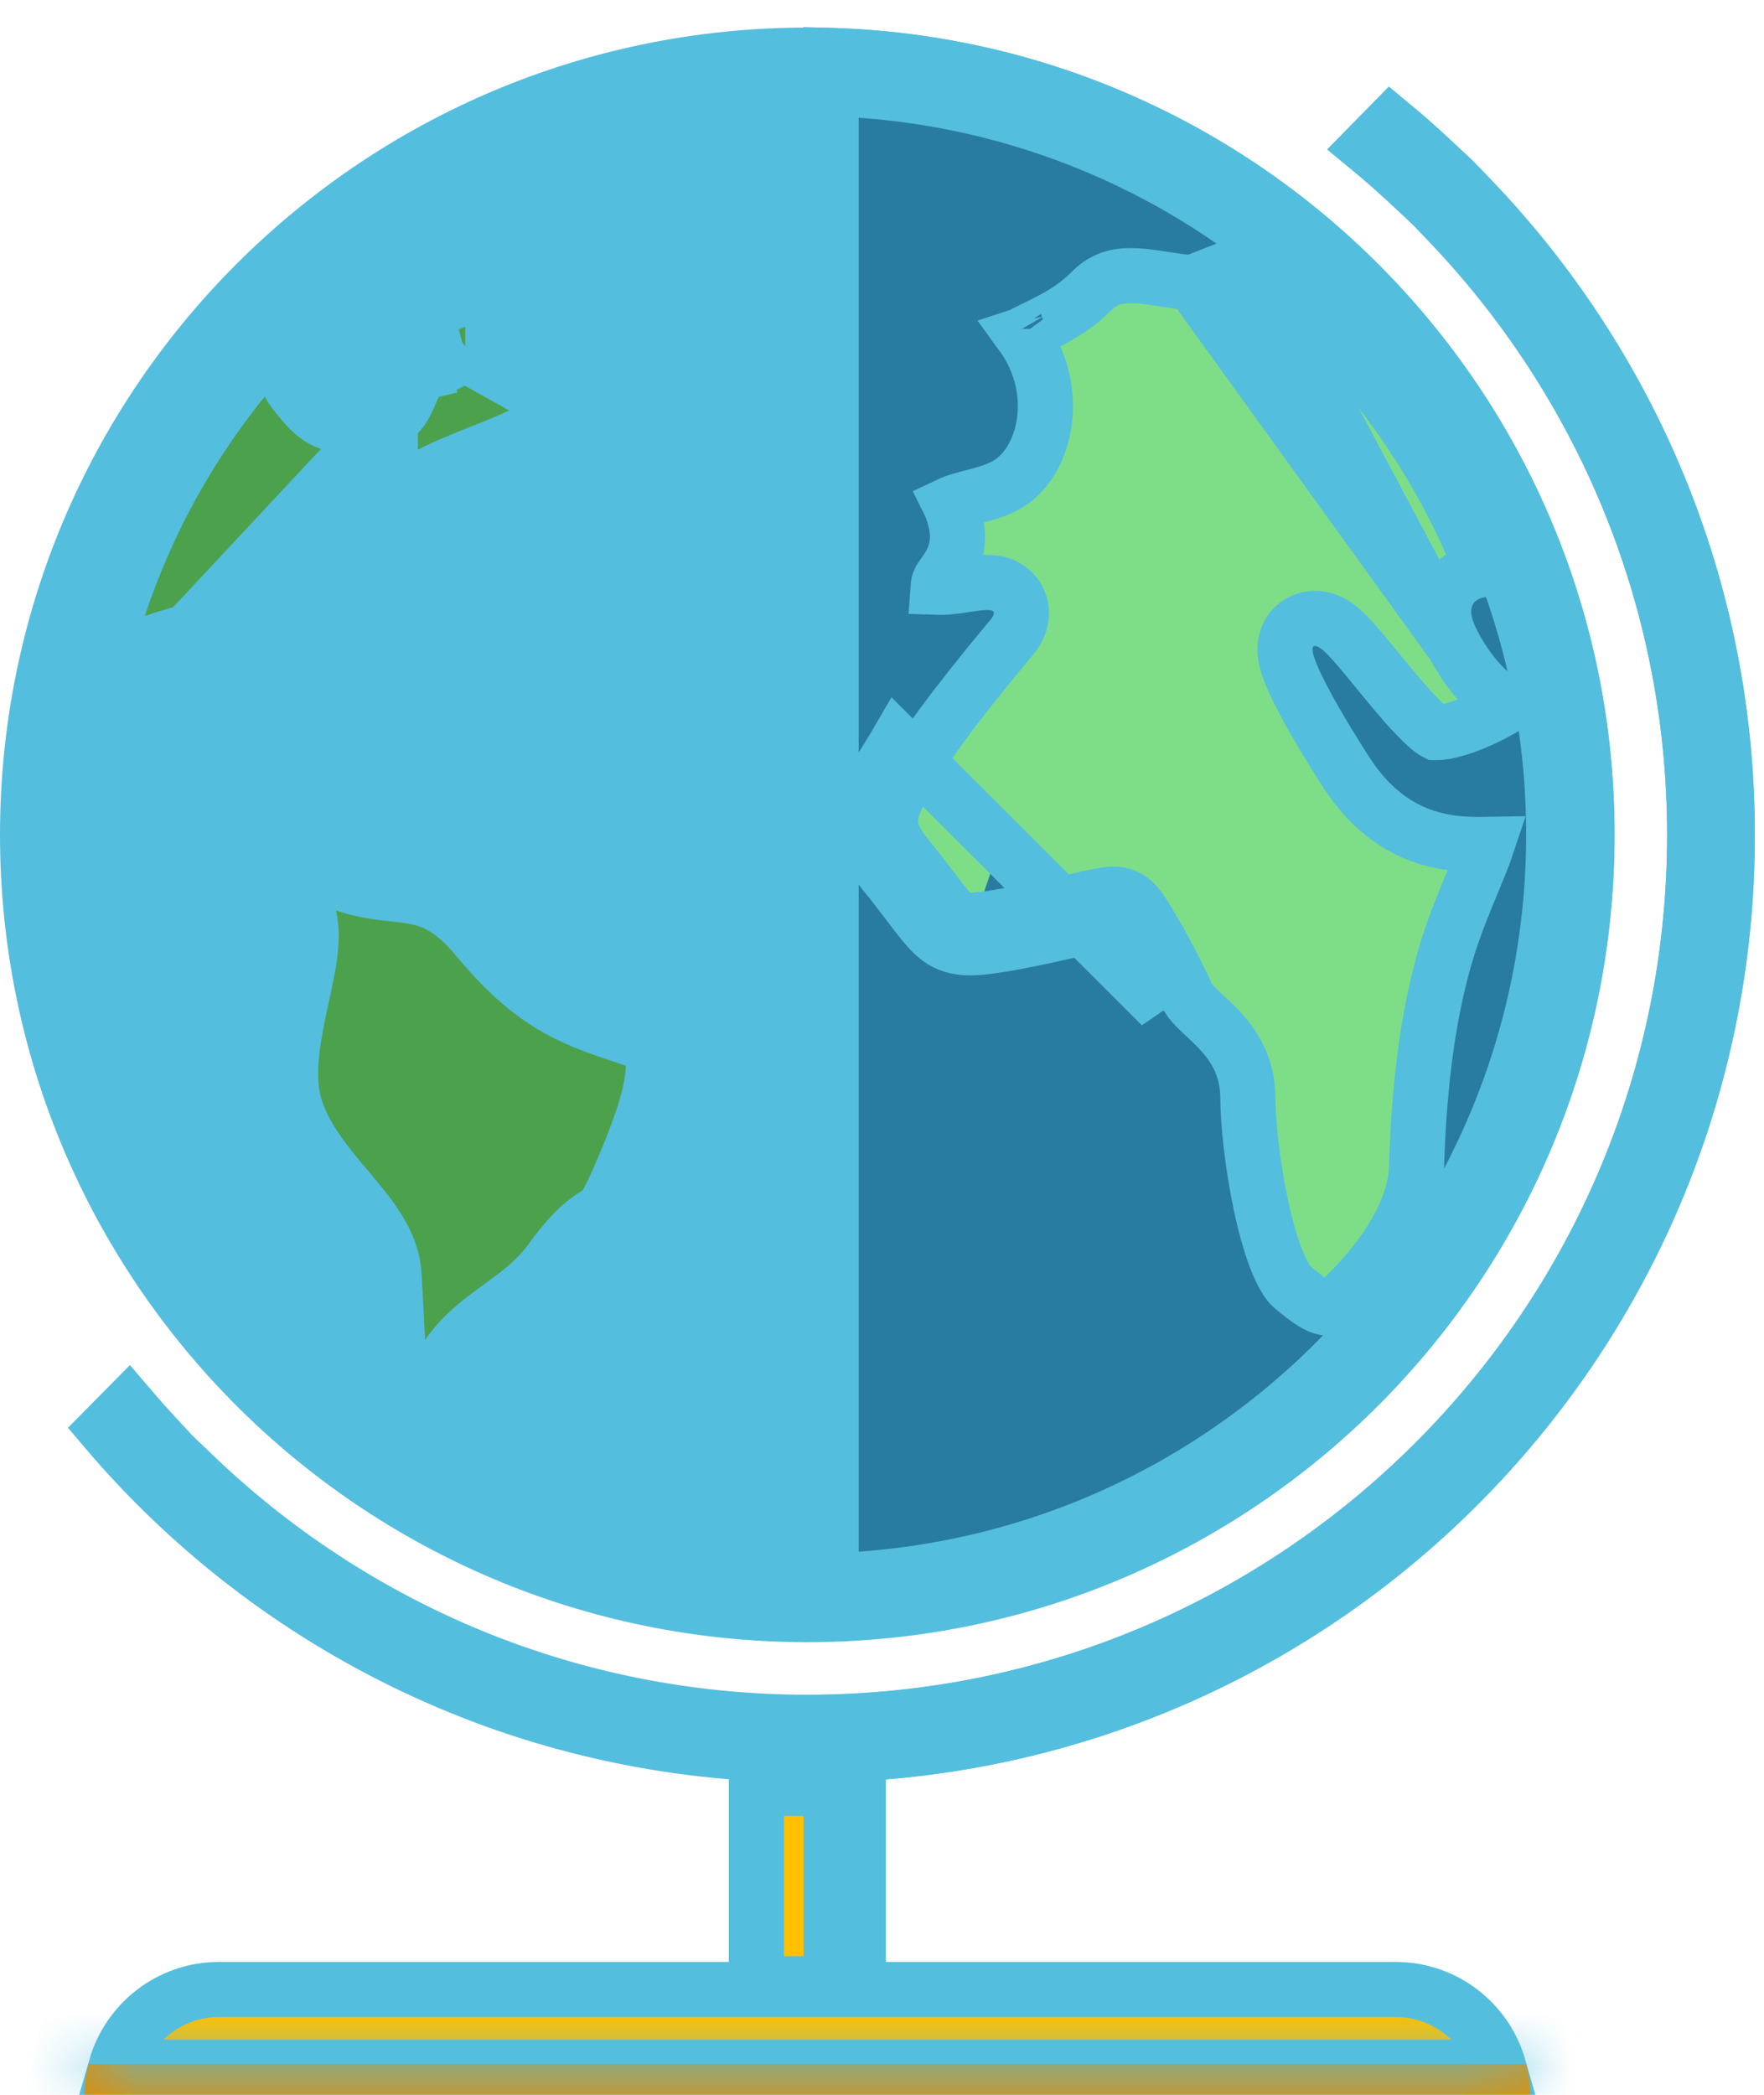 <svg width="32" height="38" viewBox="0 0 32 38" fill="none" xmlns="http://www.w3.org/2000/svg">
<path d="M28.789 15.144C28.789 22.956 22.456 29.289 14.644 29.289C6.833 29.289 0.5 22.956 0.5 15.144C0.5 7.333 6.833 1 14.644 1C22.456 1 28.789 7.333 28.789 15.144Z" fill="#666666" stroke="#54BEDE"/>
<path d="M13.721 35.986V32.441H15.568V35.986H13.721Z" fill="#FFC000" stroke="#54BEDE"/>
<path d="M15.077 35.986V32.441H15.568V35.986H15.077Z" fill="#E28D00" stroke="#54BEDE"/>
<path d="M25.315 36.089C26.206 36.089 26.954 36.683 27.189 37.5H2.101C2.336 36.685 3.084 36.089 3.974 36.089H25.315Z" fill="#FFC000" stroke="#54BEDE"/>
<mask id="path-5-inside-1_939_39396" fill="white">
<path d="M1.606 37.443C1.563 37.621 1.529 37.808 1.529 37.995H27.764C27.759 37.803 27.731 37.621 27.688 37.443H1.606Z"/>
</mask>
<path d="M1.606 37.443C1.563 37.621 1.529 37.808 1.529 37.995H27.764C27.759 37.803 27.731 37.621 27.688 37.443H1.606Z" fill="#E28D00"/>
<path d="M1.606 37.443V36.443H0.82L0.634 37.207L1.606 37.443ZM1.529 37.995H0.529V38.995H1.529V37.995ZM27.764 37.995V38.995H28.79L28.764 37.97L27.764 37.995ZM27.688 37.443L28.659 37.207L28.473 36.443H27.688V37.443ZM0.634 37.207C0.582 37.419 0.529 37.694 0.529 37.995H2.529C2.529 37.922 2.543 37.822 2.577 37.68L0.634 37.207ZM1.529 38.995H27.764V36.995H1.529V38.995ZM28.764 37.97C28.757 37.693 28.715 37.438 28.659 37.207L26.716 37.68C26.746 37.803 26.762 37.913 26.765 38.02L28.764 37.97ZM27.688 36.443H1.606V38.443H27.688V36.443Z" fill="#54BEDE" mask="url(#path-5-inside-1_939_39396)"/>
<path d="M26.047 2.974L26.366 3.272L26.652 3.569C29.548 6.572 31.334 10.644 31.334 15.144C31.334 24.364 23.86 31.834 14.644 31.834C9.536 31.834 4.971 29.537 1.91 25.926L2.33 25.501C2.506 25.707 2.686 25.909 2.869 26.106L3.222 26.487L3.228 26.481L3.503 26.745C6.391 29.525 10.315 31.242 14.644 31.242C23.535 31.242 30.743 24.034 30.743 15.144C30.743 10.815 29.03 6.891 26.251 3.998L25.897 3.63L25.892 3.635L25.609 3.37C25.352 3.13 25.088 2.896 24.816 2.672L25.23 2.25C25.509 2.48 25.78 2.723 26.047 2.974Z" fill="#54BEDE" stroke="#54BEDE"/>
<path d="M28.185 15.144C28.185 22.622 22.122 28.684 14.644 28.684C7.166 28.684 1.104 22.622 1.104 15.144C1.104 7.666 7.166 1.604 14.644 1.604C22.122 1.604 28.185 7.666 28.185 15.144Z" fill="#54BEDE" stroke="#54BEDE"/>
<path d="M21.626 5.13L21.626 5.13C21.454 5.116 21.278 5.089 21.122 5.065C21.089 5.059 21.056 5.054 21.025 5.05C20.837 5.021 20.676 5.001 20.525 5C20.248 4.998 20.017 5.059 19.785 5.295C19.561 5.521 19.309 5.678 19.089 5.796C18.98 5.855 18.873 5.907 18.782 5.951L18.781 5.952C18.685 5.998 18.61 6.034 18.546 6.07C18.544 6.071 18.541 6.072 18.539 6.073C18.881 6.543 18.996 7.073 18.957 7.54C18.92 7.997 18.726 8.459 18.371 8.724C18.183 8.864 17.942 8.934 17.782 8.979C17.718 8.996 17.662 9.011 17.61 9.024C17.497 9.054 17.405 9.078 17.314 9.111C17.279 9.123 17.253 9.135 17.233 9.144C17.234 9.146 17.235 9.148 17.236 9.15C17.337 9.396 17.389 9.628 17.363 9.856C17.336 10.093 17.23 10.258 17.16 10.36C17.14 10.389 17.123 10.412 17.11 10.431C17.071 10.487 17.055 10.508 17.04 10.545C17.031 10.565 17.02 10.597 17.016 10.655C17.097 10.658 17.213 10.649 17.365 10.629C17.412 10.622 17.459 10.615 17.507 10.608L17.514 10.607C17.559 10.6 17.606 10.593 17.651 10.587C17.735 10.576 17.852 10.561 17.959 10.567C18.01 10.569 18.105 10.578 18.205 10.623C18.321 10.676 18.47 10.794 18.517 11.003C18.556 11.179 18.498 11.322 18.466 11.388C18.43 11.462 18.383 11.526 18.343 11.575L18.339 11.579L18.339 11.579L18.339 11.579L18.339 11.579L18.338 11.58L18.336 11.583L18.325 11.595L18.285 11.644C18.249 11.687 18.198 11.748 18.135 11.824C18.01 11.976 17.838 12.186 17.655 12.417C17.28 12.889 16.885 13.411 16.713 13.711C16.659 13.804 16.602 13.896 16.549 13.982L16.537 14C16.487 14.08 16.44 14.155 16.396 14.231C16.299 14.394 16.23 14.534 16.191 14.667C16.154 14.794 16.145 14.91 16.17 15.029C16.195 15.151 16.262 15.308 16.422 15.504L16.423 15.505C16.614 15.741 16.766 15.941 16.89 16.104C16.9 16.117 16.909 16.129 16.918 16.141C17.051 16.316 17.141 16.432 17.22 16.518C17.295 16.6 17.341 16.633 17.374 16.651C17.405 16.666 17.453 16.684 17.551 16.693L17.506 17.191M21.626 5.13L26.37 11.699C26.662 12.245 26.981 12.561 27.284 12.756C27.307 12.77 27.329 12.784 27.351 12.797C27.219 12.88 27.062 12.966 26.896 13.042C26.686 13.139 26.478 13.214 26.304 13.255C26.143 13.294 26.064 13.29 26.047 13.289C26.045 13.289 26.044 13.289 26.043 13.289C26.037 13.286 26.012 13.272 25.965 13.236C25.906 13.191 25.835 13.127 25.752 13.044C25.585 12.877 25.399 12.661 25.209 12.431C25.141 12.349 25.071 12.263 25.001 12.178C24.885 12.036 24.771 11.896 24.672 11.78C24.59 11.685 24.51 11.594 24.435 11.518C24.371 11.454 24.273 11.36 24.162 11.3C24.118 11.277 24.055 11.248 23.978 11.231C23.902 11.215 23.772 11.202 23.631 11.266C23.304 11.413 23.309 11.749 23.312 11.812C23.316 11.919 23.346 12.023 23.372 12.1C23.4 12.184 23.439 12.277 23.483 12.374C23.658 12.756 23.98 13.318 24.41 13.989C24.904 14.766 25.497 15.108 26.072 15.241C26.347 15.305 26.603 15.318 26.813 15.32C26.876 15.321 26.93 15.321 26.978 15.32C26.965 15.362 26.948 15.41 26.928 15.464C26.869 15.623 26.797 15.799 26.715 15.997C26.682 16.075 26.649 16.156 26.614 16.241C26.493 16.535 26.365 16.862 26.261 17.196C25.853 18.513 25.731 20.005 25.697 21.169C25.684 21.621 25.497 22.083 25.224 22.513C24.953 22.939 24.619 23.301 24.362 23.544C24.154 23.742 24.066 23.728 24.025 23.721C23.922 23.702 23.75 23.611 23.43 23.334C23.365 23.276 23.261 23.12 23.148 22.827C23.04 22.549 22.946 22.205 22.869 21.838C22.713 21.099 22.637 20.328 22.637 19.923C22.637 19.288 22.331 18.892 22.052 18.613C21.989 18.55 21.925 18.49 21.869 18.438L21.859 18.428C21.798 18.372 21.747 18.323 21.7 18.275C21.605 18.179 21.554 18.108 21.525 18.044L21.525 18.042C21.387 17.733 21.186 17.348 21.011 17.037C20.923 16.881 20.838 16.737 20.768 16.627C20.733 16.573 20.698 16.52 20.665 16.476C20.649 16.455 20.628 16.428 20.605 16.402L20.603 16.401C20.59 16.386 20.534 16.325 20.449 16.279C20.34 16.222 20.236 16.22 20.219 16.219C20.218 16.219 20.218 16.219 20.217 16.219C20.182 16.218 20.152 16.22 20.133 16.222C20.093 16.226 20.05 16.232 20.014 16.239C19.938 16.252 19.84 16.272 19.734 16.295C19.634 16.317 19.52 16.343 19.399 16.37L19.368 16.377C19.234 16.407 19.091 16.439 18.945 16.471C18.65 16.535 18.348 16.598 18.086 16.64C17.808 16.686 17.628 16.7 17.551 16.693L17.506 17.191M21.626 5.13C21.839 5.148 22.038 5.143 22.214 5.083C22.424 5.011 22.542 4.883 22.616 4.782C22.63 4.763 22.643 4.744 22.651 4.731L22.652 4.73C22.653 4.728 22.655 4.726 22.656 4.724M21.626 5.13L22.656 4.724M17.506 17.191C17.881 17.224 18.838 17.009 19.508 16.858C19.894 16.771 20.185 16.706 20.215 16.721C20.296 16.764 20.809 17.666 21.068 18.246L16.279 13.462C16.227 13.552 16.17 13.644 16.113 13.736C15.741 14.331 15.342 14.969 16.035 15.82C16.221 16.05 16.369 16.244 16.493 16.407C16.902 16.946 17.058 17.151 17.506 17.191ZM22.656 4.724C24.532 6.167 26.008 8.098 26.889 10.333C26.799 10.347 26.706 10.372 26.617 10.414C26.388 10.522 26.213 10.735 26.192 11.029C26.174 11.268 26.264 11.5 26.37 11.699L22.656 4.724ZM16.925 10.642C16.925 10.642 16.925 10.642 16.926 10.642L16.925 10.642ZM18.468 5.966C18.469 5.966 18.469 5.968 18.47 5.97C18.469 5.967 18.468 5.966 18.468 5.966Z" fill="#7EDE88" stroke="#54BEDE"/>
<path d="M1.759 12.493C2.434 9.198 4.339 6.355 6.979 4.462C7.261 4.449 7.49 4.445 7.66 4.465C7.684 4.468 7.705 4.471 7.723 4.475C7.673 4.504 7.605 4.542 7.511 4.592C7.449 4.625 7.375 4.663 7.292 4.707C7.141 4.785 6.958 4.88 6.758 4.987C6.093 5.344 5.675 5.69 5.44 6.012C5.322 6.174 5.238 6.346 5.207 6.524C5.176 6.697 5.191 6.918 5.335 7.102L5.335 7.102C5.438 7.233 5.532 7.35 5.625 7.441C5.726 7.54 5.847 7.629 6.009 7.679C6.152 7.724 6.292 7.724 6.387 7.723C6.42 7.722 6.451 7.722 6.483 7.721C6.56 7.72 6.641 7.718 6.749 7.721L6.75 7.721C6.938 7.724 7.083 7.643 7.178 7.556C7.263 7.479 7.316 7.391 7.348 7.333C7.386 7.263 7.433 7.154 7.467 7.076C7.479 7.047 7.49 7.022 7.498 7.005C7.593 6.796 7.651 6.763 7.692 6.753L7.575 6.267M1.759 12.493L10.249 7.468C10.249 7.468 10.245 7.46 10.233 7.445C10.226 7.436 10.217 7.426 10.207 7.415M1.759 12.493C1.819 12.297 1.937 12.135 2.09 12.008C2.276 11.854 2.513 11.747 2.755 11.66C3.003 11.57 3.304 11.485 3.642 11.393C4.045 11.283 4.396 11.277 4.698 11.381C4.84 11.431 4.957 11.5 5.055 11.578M1.759 12.493L5.055 11.578M7.575 6.267C7.772 6.221 7.916 6.14 8.043 6.068C8.285 5.931 8.465 5.829 8.84 6.075C8.971 6.161 9.176 6.259 9.403 6.368C10.161 6.73 11.17 7.213 10.546 7.782C10.088 8.2 9.52 8.425 8.931 8.659C8.481 8.839 8.019 9.023 7.584 9.301M7.575 6.267L7.688 6.754C7.888 6.707 8.046 6.635 8.169 6.569C8.24 6.532 8.283 6.507 8.315 6.489C8.352 6.467 8.376 6.454 8.414 6.436C8.425 6.431 8.433 6.428 8.437 6.427M7.575 6.267C7.234 6.349 7.097 6.669 6.991 6.916C6.918 7.087 6.86 7.223 6.76 7.221C6.641 7.218 6.545 7.22 6.465 7.221L8.437 6.427M7.584 9.301L7.316 8.879C7.315 8.879 7.315 8.88 7.315 8.88M7.584 9.301L7.314 8.88C7.314 8.88 7.315 8.88 7.315 8.88M7.584 9.301C6.582 9.939 5.849 10.682 5.652 11.281C5.582 11.497 5.541 11.69 5.505 11.858C5.487 11.947 5.469 12.028 5.45 12.103C5.42 12.039 5.378 11.957 5.321 11.873C5.256 11.774 5.169 11.67 5.055 11.578M7.315 8.88C7.793 8.573 8.304 8.371 8.751 8.193C8.819 8.166 8.886 8.14 8.95 8.114C9.46 7.908 9.874 7.716 10.207 7.415M7.315 8.88C6.789 9.215 6.324 9.583 5.959 9.956C5.601 10.321 5.31 10.722 5.177 11.125L5.177 11.126C5.125 11.285 5.086 11.441 5.055 11.578M10.207 7.415C10.198 7.406 10.187 7.395 10.175 7.384C10.12 7.334 10.044 7.277 9.945 7.215C9.744 7.088 9.498 6.968 9.245 6.846C9.223 6.836 9.201 6.825 9.179 6.815C8.964 6.712 8.727 6.599 8.566 6.493C8.491 6.444 8.451 6.43 8.437 6.427M10.207 7.415L8.437 6.427M2.908 14.06C3.048 14.305 3.131 14.48 3.2 14.629C3.068 14.579 2.949 14.534 2.839 14.494C2.251 14.276 1.941 14.161 1.556 13.834C1.595 13.443 1.651 13.057 1.723 12.677C1.722 12.686 1.722 12.694 1.721 12.703C1.701 12.965 1.783 13.223 1.889 13.457C1.99 13.68 2.14 13.933 2.409 14.041C2.608 14.122 2.793 14.088 2.904 14.053C2.905 14.055 2.906 14.058 2.908 14.06ZM8.443 6.425C8.443 6.425 8.442 6.426 8.441 6.426L8.443 6.425ZM7.714 26.346C7.588 26.267 7.462 26.186 7.338 26.103C7.262 25.334 7.225 24.588 7.193 23.965C7.177 23.629 7.162 23.329 7.143 23.079L7.143 23.076C7.114 22.72 6.943 22.41 6.767 22.157C6.626 21.953 6.448 21.742 6.281 21.542C6.24 21.494 6.199 21.446 6.16 21.399C5.734 20.886 5.379 20.396 5.294 19.813C5.25 19.517 5.272 19.182 5.329 18.82C5.369 18.568 5.421 18.328 5.473 18.087C5.497 17.977 5.521 17.866 5.544 17.753C5.61 17.432 5.676 17.057 5.629 16.742C5.604 16.572 5.541 16.377 5.391 16.213C5.388 16.209 5.384 16.205 5.38 16.201C5.439 16.18 5.492 16.159 5.538 16.141L5.545 16.138C5.86 16.015 6.023 15.956 6.26 16.042L6.261 16.042C6.531 16.138 6.783 16.175 7 16.201C7.053 16.207 7.103 16.212 7.15 16.218C7.307 16.235 7.436 16.249 7.573 16.279C7.876 16.344 8.218 16.487 8.661 17.021C9.202 17.674 9.666 18.058 10.152 18.323C10.532 18.53 10.921 18.66 11.312 18.791C11.402 18.821 11.492 18.851 11.582 18.882C11.722 18.93 11.774 18.993 11.803 19.058C11.843 19.144 11.867 19.29 11.841 19.523C11.788 19.999 11.554 20.621 11.257 21.313C10.978 21.961 10.904 21.98 10.892 21.984C10.891 21.984 10.891 21.984 10.89 21.984C10.884 21.988 10.874 21.994 10.863 22.001C10.803 22.036 10.684 22.106 10.553 22.219C10.398 22.354 10.22 22.549 9.994 22.86C9.723 23.229 9.435 23.439 9.107 23.678C8.982 23.769 8.852 23.864 8.714 23.974C8.479 24.162 8.239 24.388 8.054 24.699C7.867 25.014 7.754 25.387 7.727 25.848L7.727 25.85C7.717 26.028 7.713 26.193 7.714 26.346Z" fill="#4CA14D" stroke="#54BEDE"/>
<path d="M15.077 29.273V1.006C22.688 1.235 28.789 7.479 28.789 15.135C28.789 22.8 22.688 29.044 15.077 29.273Z" fill="#474747" stroke="#54BEDE"/>
<path d="M26.047 2.974L26.365 3.272L26.652 3.569C29.548 6.572 31.334 10.644 31.334 15.149C31.334 24.224 24.092 31.603 15.077 31.833V31.241C23.767 31.012 30.742 23.894 30.742 15.149C30.742 10.82 29.03 6.896 26.25 4.002L25.984 3.725L25.985 3.724L25.958 3.697L25.897 3.635L25.894 3.638L25.609 3.37C25.352 3.13 25.088 2.896 24.816 2.672L25.23 2.25C25.508 2.48 25.78 2.723 26.047 2.974Z" fill="#287BA1" stroke="#54BEDE"/>
<path d="M15.077 28.673V1.61C22.357 1.839 28.185 7.804 28.185 15.139C28.185 22.474 22.357 28.444 15.077 28.673Z" fill="#287BA1" stroke="#54BEDE"/>
<path d="M21.625 5.13L21.625 5.13C21.453 5.116 21.278 5.089 21.122 5.065C21.088 5.059 21.056 5.054 21.025 5.05C20.837 5.021 20.676 5.001 20.524 5C20.247 4.998 20.016 5.059 19.784 5.295C19.561 5.521 19.308 5.678 19.089 5.796C18.98 5.855 18.873 5.907 18.782 5.951L18.78 5.952C18.684 5.998 18.61 6.034 18.545 6.07C18.543 6.071 18.541 6.072 18.538 6.073C18.88 6.543 18.996 7.073 18.957 7.54C18.919 7.997 18.726 8.459 18.37 8.724C18.182 8.864 17.942 8.934 17.781 8.979C17.718 8.996 17.661 9.011 17.609 9.024C17.497 9.054 17.404 9.078 17.314 9.111C17.279 9.123 17.252 9.135 17.233 9.144C17.234 9.146 17.235 9.148 17.235 9.15C17.337 9.396 17.389 9.628 17.362 9.856C17.335 10.093 17.23 10.258 17.159 10.36C17.139 10.389 17.123 10.412 17.109 10.431C17.07 10.487 17.055 10.508 17.039 10.545C17.031 10.565 17.02 10.597 17.016 10.655C17.097 10.658 17.212 10.649 17.364 10.629C17.412 10.622 17.459 10.615 17.507 10.608L17.514 10.607C17.559 10.6 17.606 10.593 17.651 10.587C17.734 10.576 17.852 10.561 17.959 10.567C18.01 10.569 18.105 10.578 18.205 10.623C18.321 10.676 18.47 10.794 18.516 11.003C18.555 11.179 18.498 11.322 18.466 11.388C18.43 11.462 18.383 11.526 18.342 11.575L18.339 11.579L18.339 11.579L18.339 11.579L18.339 11.579L18.338 11.58L18.335 11.583L18.325 11.595L18.284 11.644C18.249 11.687 18.198 11.748 18.135 11.824C18.009 11.976 17.838 12.186 17.655 12.417C17.279 12.889 16.885 13.411 16.712 13.711C16.659 13.804 16.601 13.896 16.548 13.982L16.537 14C16.486 14.08 16.44 14.155 16.395 14.231C16.299 14.394 16.23 14.534 16.19 14.667C16.153 14.794 16.145 14.91 16.17 15.029C16.195 15.151 16.262 15.308 16.422 15.504L16.423 15.505C16.614 15.741 16.766 15.941 16.89 16.104C16.899 16.117 16.909 16.129 16.918 16.141C17.051 16.316 17.141 16.432 17.22 16.518C17.295 16.6 17.34 16.633 17.374 16.651C17.404 16.666 17.452 16.684 17.551 16.693L17.506 17.191M21.625 5.13L26.369 11.699C26.662 12.245 26.981 12.561 27.283 12.756C27.306 12.77 27.329 12.784 27.351 12.797C27.219 12.88 27.061 12.966 26.895 13.042C26.686 13.139 26.478 13.214 26.303 13.255C26.142 13.294 26.064 13.29 26.046 13.289C26.044 13.289 26.043 13.289 26.043 13.289C26.037 13.286 26.011 13.272 25.964 13.236C25.906 13.191 25.835 13.127 25.752 13.044C25.585 12.877 25.399 12.661 25.209 12.431C25.14 12.349 25.07 12.263 25 12.178C24.884 12.036 24.77 11.896 24.671 11.78C24.59 11.685 24.509 11.594 24.434 11.518C24.37 11.454 24.273 11.36 24.161 11.3C24.118 11.277 24.055 11.248 23.977 11.231C23.902 11.215 23.771 11.202 23.631 11.266C23.304 11.413 23.308 11.749 23.311 11.812C23.316 11.919 23.345 12.023 23.371 12.1C23.4 12.184 23.438 12.277 23.482 12.374C23.657 12.756 23.979 13.318 24.409 13.989C24.904 14.766 25.497 15.108 26.071 15.241C26.346 15.305 26.603 15.318 26.813 15.32C26.875 15.321 26.93 15.321 26.978 15.32C26.964 15.362 26.948 15.41 26.928 15.464C26.869 15.623 26.796 15.799 26.714 15.997C26.682 16.075 26.648 16.156 26.613 16.241C26.493 16.535 26.365 16.862 26.261 17.196C25.852 18.513 25.731 20.005 25.697 21.169C25.684 21.621 25.496 22.083 25.223 22.513C24.953 22.939 24.618 23.301 24.362 23.544C24.153 23.742 24.065 23.728 24.025 23.721C23.921 23.702 23.75 23.611 23.429 23.334C23.364 23.276 23.26 23.12 23.147 22.827C23.04 22.549 22.946 22.205 22.869 21.838C22.713 21.099 22.637 20.328 22.637 19.923C22.637 19.288 22.33 18.892 22.051 18.613C21.989 18.55 21.925 18.49 21.869 18.438L21.858 18.428C21.798 18.372 21.746 18.323 21.699 18.275C21.605 18.179 21.553 18.108 21.525 18.044L21.524 18.042C21.386 17.733 21.185 17.348 21.01 17.037C20.922 16.881 20.837 16.737 20.767 16.627C20.732 16.573 20.697 16.52 20.664 16.476C20.648 16.455 20.628 16.428 20.604 16.402L20.603 16.401C20.589 16.386 20.534 16.325 20.448 16.279C20.34 16.222 20.236 16.22 20.218 16.219C20.218 16.219 20.217 16.219 20.217 16.219C20.182 16.218 20.151 16.22 20.132 16.222C20.092 16.226 20.05 16.232 20.013 16.239C19.937 16.252 19.84 16.272 19.733 16.295C19.634 16.317 19.52 16.343 19.398 16.37L19.367 16.377C19.233 16.407 19.091 16.439 18.944 16.471C18.65 16.535 18.348 16.598 18.086 16.64C17.807 16.686 17.627 16.7 17.55 16.693L17.506 17.191M21.625 5.13C21.838 5.148 22.037 5.143 22.214 5.083C22.423 5.011 22.542 4.883 22.615 4.782C22.629 4.763 22.642 4.744 22.65 4.731L22.651 4.73C22.653 4.728 22.654 4.726 22.655 4.724M21.625 5.13L22.655 4.724M17.506 17.191C17.88 17.224 18.837 17.009 19.508 16.858C19.894 16.771 20.184 16.706 20.214 16.721C20.296 16.764 20.809 17.666 21.068 18.246L16.279 13.462C16.227 13.552 16.17 13.644 16.112 13.736C15.74 14.331 15.341 14.969 16.034 15.82C16.221 16.05 16.368 16.244 16.492 16.407C16.902 16.946 17.057 17.151 17.506 17.191ZM22.655 4.724C24.531 6.167 26.008 8.098 26.889 10.333C26.798 10.347 26.705 10.372 26.616 10.414C26.388 10.522 26.213 10.735 26.191 11.029C26.174 11.268 26.263 11.5 26.369 11.699L22.655 4.724ZM16.924 10.642C16.924 10.642 16.925 10.642 16.925 10.642L16.924 10.642ZM18.468 5.966C18.468 5.966 18.469 5.968 18.47 5.97C18.468 5.967 18.468 5.966 18.468 5.966Z" fill="#7EDE88" stroke="#54BEDE"/>
</svg>
